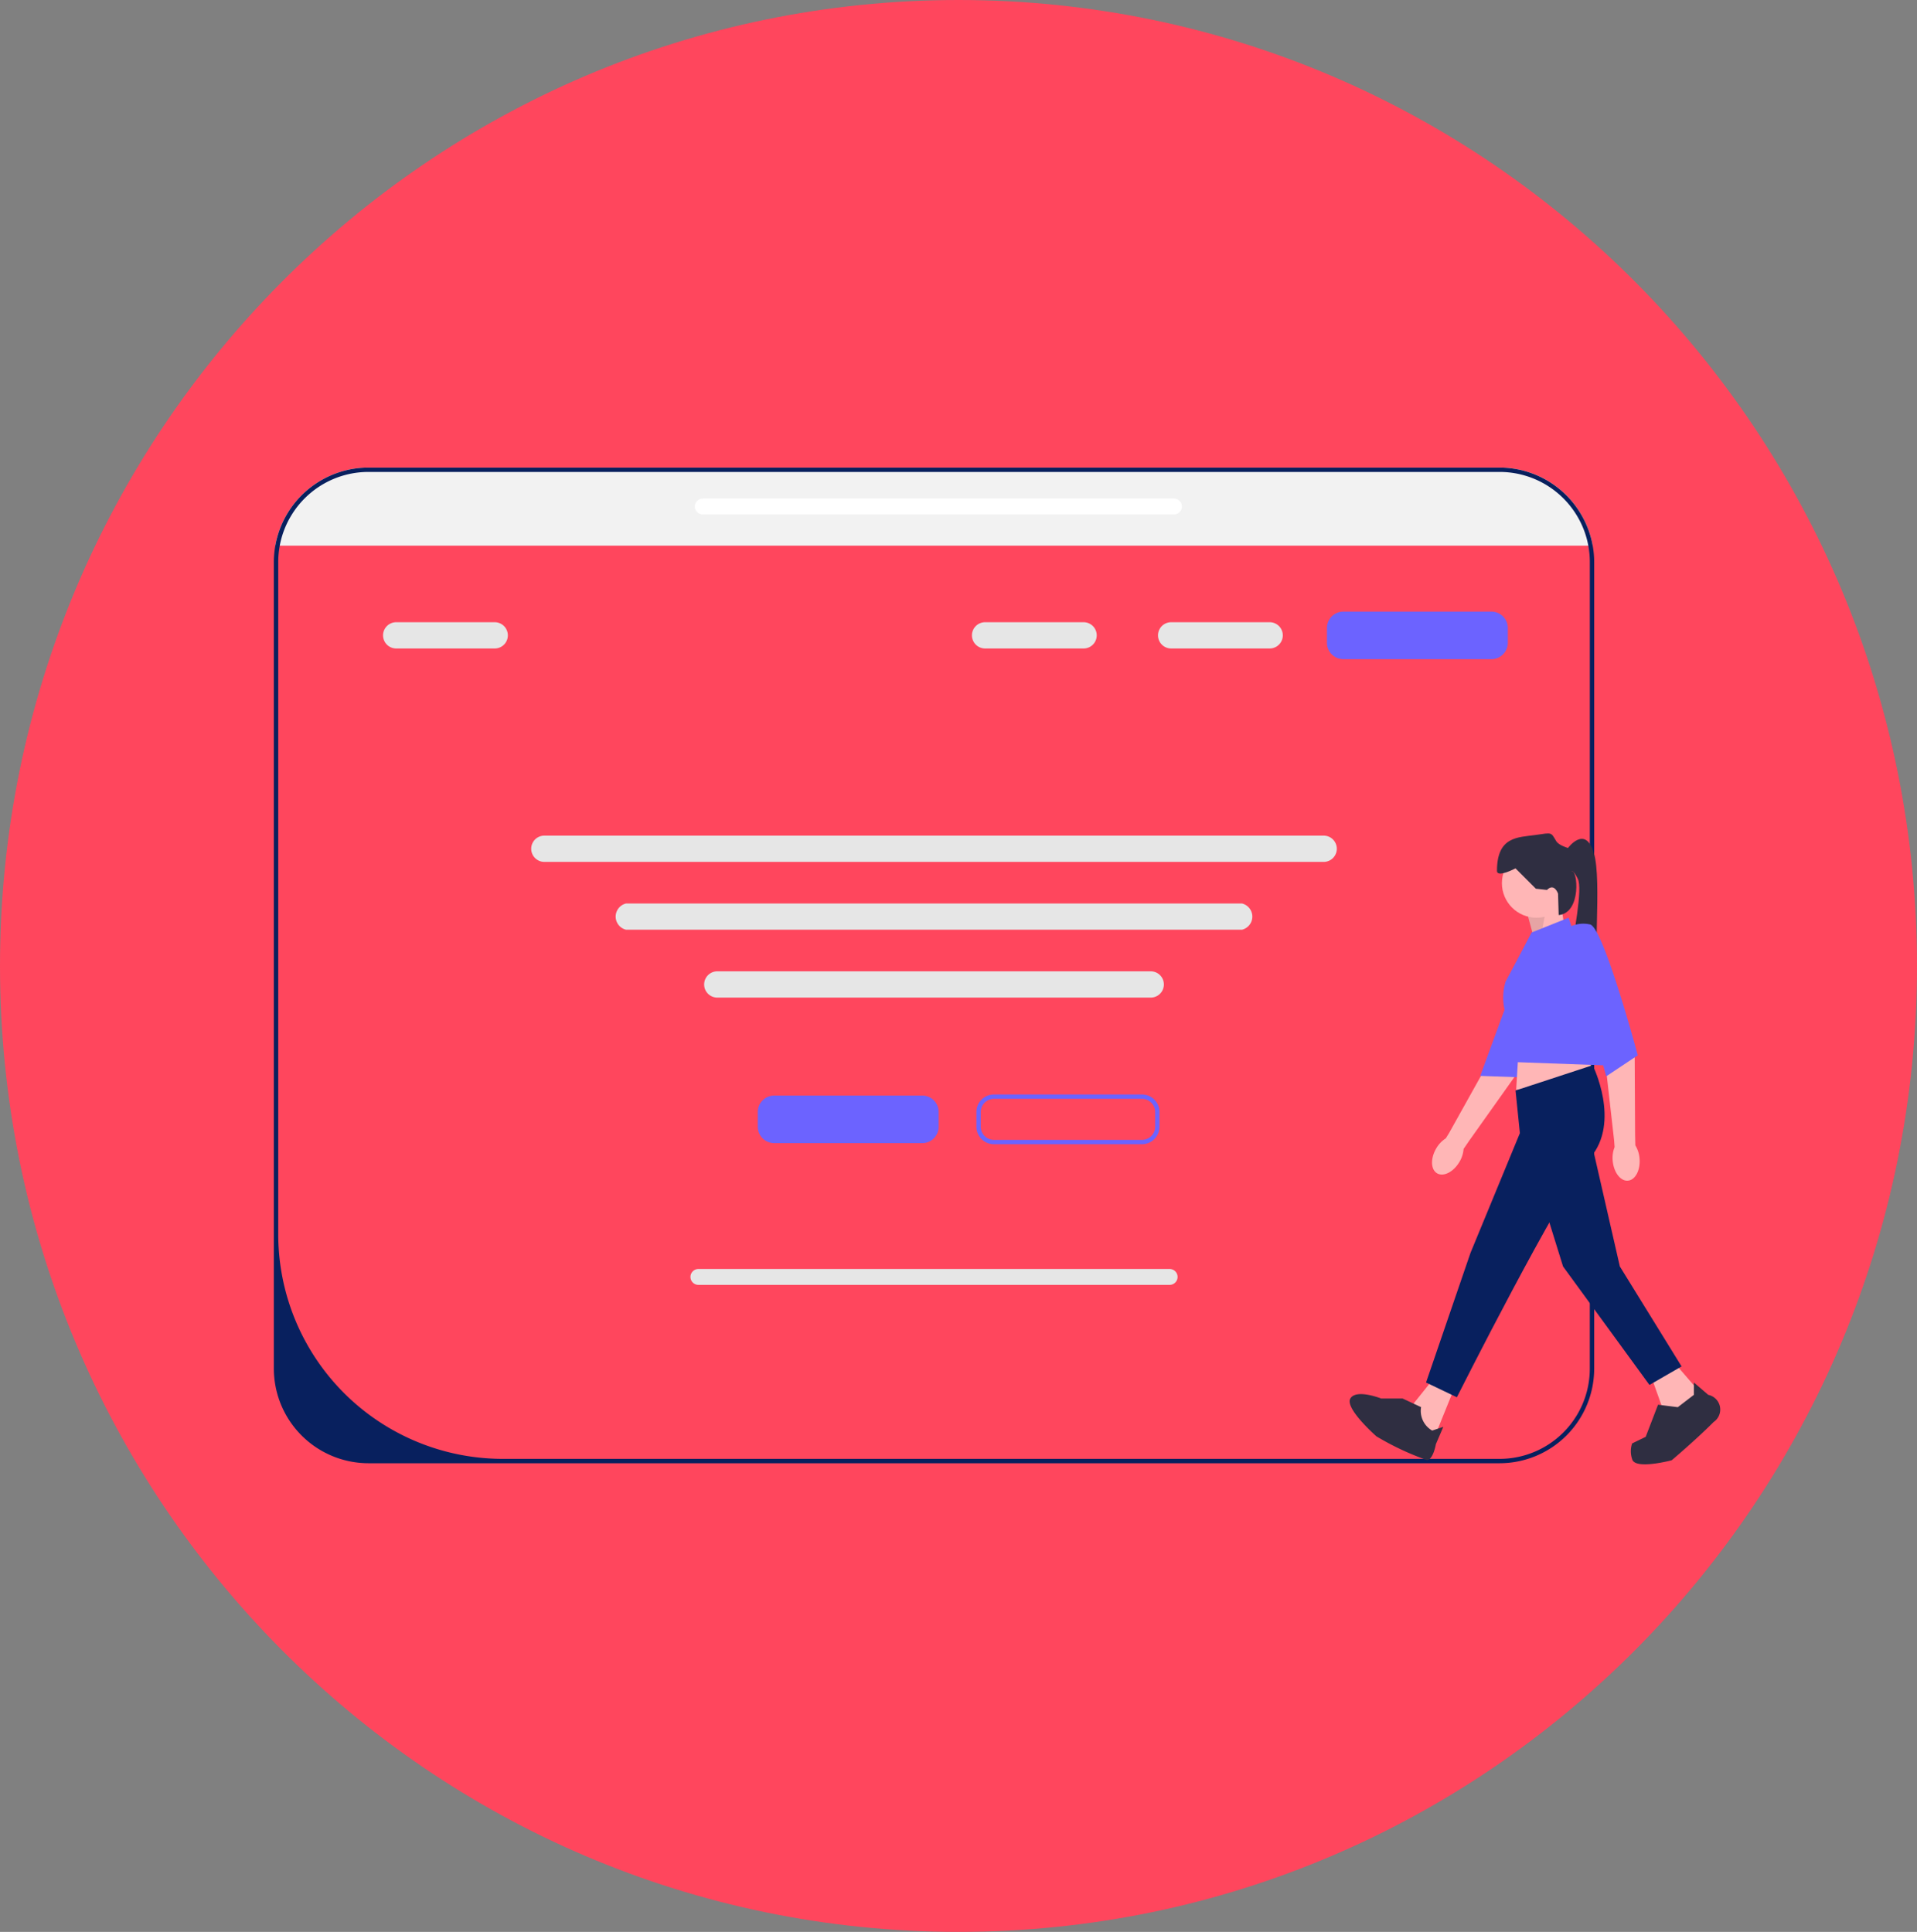 <svg xmlns="http://www.w3.org/2000/svg" width="126" height="127" viewBox="0 0 126 127">
  <rect x="0" y="0" width="126" height="127" fill="#808080" stroke="none"/>
  <g id="Group_10285" data-name="Group 10285" transform="translate(-671 -855)">
    <path id="Path_4043" data-name="Path 4043" d="M63,0c34.794,0,63,28.43,63,63.5S97.794,127,63,127,0,98.57,0,63.5,28.206,0,63,0Z" transform="translate(671 855)" fill="#ff465d"/>
    <g id="Group_10282" data-name="Group 10282" transform="translate(689 885.74)">
      <path id="Path_4044" data-name="Path 4044" d="M87.259,5.13H.67a6.151,6.151,0,0,1,.695-1.944A6.225,6.225,0,0,1,6.794,0H81.135a6.222,6.222,0,0,1,5.427,3.186A6.153,6.153,0,0,1,87.259,5.13Z" transform="translate(-0.574)" fill="#f2f2f2"/>
      <path id="Path_4046" data-name="Path 4046" d="M197.322,200.867H156.845a.887.887,0,0,1,0-1.727h40.477a.887.887,0,0,1,0,1.727Z" transform="translate(-133.694 -170.487)" fill="#e6e6e6"/>
      <path id="Path_4047" data-name="Path 4047" d="M86.685,5.13a6.154,6.154,0,0,0-.7-1.944A6.222,6.222,0,0,0,80.562,0H6.22A6.225,6.225,0,0,0,.791,3.186,6.212,6.212,0,0,0,0,6.22V59.232a6.227,6.227,0,0,0,6.22,6.22H80.562a6.223,6.223,0,0,0,6.22-6.22V6.22A6.2,6.2,0,0,0,86.685,5.13Zm-.191,54.1A5.934,5.934,0,0,1,81.37,65.11a5.994,5.994,0,0,1-.809.055H15.056A14.769,14.769,0,0,1,.288,50.395V6.22a5.925,5.925,0,0,1,.1-1.091,5.866,5.866,0,0,1,.734-1.944,5.929,5.929,0,0,1,5.1-2.9H80.562a5.929,5.929,0,0,1,5.1,2.9,5.866,5.866,0,0,1,.734,1.944,5.925,5.925,0,0,1,.1,1.091Z" fill="#08205e"/>
      <g id="Group_10281" data-name="Group 10281" transform="translate(70.708 24.049)">
        <path id="Path_4048" data-name="Path 4048" d="M573.029,200.629l-.487-1.785,2.191-.811.243,1.623Z" transform="translate(-560.87 -193.587)" fill="#ffb6b6"/>
        <path id="Path_4049" data-name="Path 4049" d="M573.029,202.219l-.487-1.785,1.29-.544-.4,2.1Z" transform="translate(-560.87 -195.177)" opacity="0.1" style="mix-blend-mode: normal;isolation: isolate"/>
        <g id="Group_10279" data-name="Group 10279" transform="translate(5.417 6.531)">
          <path id="Path_4050" data-name="Path 4050" d="M529.393,239.951c-.418-.249-.441-.984-.049-1.642a1.916,1.916,0,0,1,.624-.655l.23-.375,2.907-5.211s1.272-4.915,1.79-5.509a1.435,1.435,0,0,1,1.267-.454l.664.59-2.371,6.961-2.926,4.121-.392.573a1.916,1.916,0,0,1-.278.861c-.391.658-1.048.989-1.466.74Z" transform="translate(-529.064 -224.14)" fill="#ffb6b6"/>
          <path id="Path_4051" data-name="Path 4051" d="M554.543,212.534a2,2,0,0,1,1.508.682c.583.718-2.473,8.813-2.473,8.813l-2.489-.088,3.454-9.407Z" transform="translate(-547.92 -212.533)" fill="#6c63ff"/>
        </g>
        <circle id="Ellipse_19" data-name="Ellipse 19" cx="2.272" cy="2.272" r="2.272" transform="translate(10.009 0.996)" fill="#ffb6b6"/>
        <path id="Path_4052" data-name="Path 4052" d="M523.415,416.7l-1.542,3.814-.893-.893-.325-1.7,1.3-1.623Z" transform="translate(-516.449 -380.444)" fill="#ffb6b6"/>
        <path id="Path_4053" data-name="Path 4053" d="M630.564,409.526l1.542,1.785-.73,1.461-1.623-.243-.811-2.272Z" transform="translate(-609.153 -374.65)" fill="#ffb6b6"/>
        <path id="Path_4054" data-name="Path 4054" d="M567.669,261.48l-.2,3.287,5.031-.893-.325-2.029Z" transform="translate(-556.524 -247.906)" fill="#ffb6b6"/>
        <path id="Path_4055" data-name="Path 4055" d="M532.179,274.705l5.072-1.664s1.866,3.733-.162,6.086-8.764,15.743-8.764,15.743L526.3,293.9l2.921-8.521,3.246-7.871-.284-2.8Z" transform="translate(-521.277 -257.804)" fill="#08205e"/>
        <path id="Path_4056" data-name="Path 4056" d="M579.578,305.753l1.948,8.521,4.057,6.573-2.11,1.217-5.68-7.79-1.866-6.005Z" transform="translate(-563.766 -285.809)" fill="#08205e"/>
        <path id="Path_4057" data-name="Path 4057" d="M494.894,423.6h-1.405s-1.64-.649-2.024,0,1.715,2.49,1.715,2.49a18.4,18.4,0,0,0,3.338,1.567c.406-.081.568-1.055.568-1.055l.487-1.136-.73.243a1.494,1.494,0,0,1-.73-1.542l-1.217-.568Z" transform="translate(-491.417 -386.453)" fill="#2f2e41"/>
        <path id="Path_4058" data-name="Path 4058" d="M624.109,418.8v-.811l.943.811a.988.988,0,0,1,.355,1.785c-1.217,1.217-2.759,2.516-2.759,2.516s-2.434.649-2.6-.081a1.6,1.6,0,0,1,0-1.026l.893-.435.811-2.11,1.3.162,1.055-.811Z" transform="translate(-601.481 -381.893)" fill="#2f2e41"/>
        <path id="Path_4059" data-name="Path 4059" d="M562.011,170.855l-.73-.081-1.339-1.339s-1.217.649-1.217.162c0-2.272,1.38-2.191,2.516-2.353s1.014-.2,1.38.406c.167.278.771.446.771.446s1.136-1.542,1.7.325-.162,7.628.406,8.115-2.332.973-2.018-.934.882-4.828.558-5.477-.406-.487-.406-.487c.4-.164.665,2.729-.852,2.87l-.041-1.41s-.243-.73-.73-.243Z" transform="translate(-549.04 -167.14)" fill="#2f2e41"/>
        <path id="Path_4060" data-name="Path 4060" d="M563.254,206.62l2.434-.974,3.246,9.738-6.679-.243-.6-2.906a3.531,3.531,0,0,1-.1-2.405c.487-.893,1.7-3.209,1.7-3.209Z" transform="translate(-551.297 -200.105)" fill="#6c63ff"/>
        <g id="Group_10280" data-name="Group 10280" transform="translate(14.188 5.926)">
          <path id="Path_4061" data-name="Path 4061" d="M602.077,235.37c-.485.042-.932-.543-1-1.305a1.915,1.915,0,0,1,.125-.9l-.032-.439L600.5,226.8a46.748,46.748,0,0,1-1.184-5.634,3,3,0,0,1,.192-.993l.884.092,2.132,7.038.025,5.054.016.695a1.914,1.914,0,0,1,.276.861c.066.762-.275,1.414-.76,1.456Z" transform="translate(-597.974 -218.47)" fill="#ffb6b6"/>
          <path id="Path_4062" data-name="Path 4062" d="M590.026,208.711a2,2,0,0,1,1.623-.325c.893.243,3.129,8.6,3.129,8.6l-2.074,1.38Z" transform="translate(-590.026 -208.326)" fill="#6c63ff"/>
        </g>
      </g>
      <path id="Path_4063" data-name="Path 4063" d="M231.874,290.026h-9.735a1.079,1.079,0,0,1-1.077-1.077v-.974a1.079,1.079,0,0,1,1.077-1.077h9.735a1.079,1.079,0,0,1,1.077,1.077v.974A1.079,1.079,0,0,1,231.874,290.026Z" transform="translate(-189.254 -245.617)" fill="#6c63ff"/>
      <path id="Path_4064" data-name="Path 4064" d="M491.874,68.9h-9.735a1.079,1.079,0,0,1-1.077-1.077v-.974a1.079,1.079,0,0,1,1.077-1.077h9.735a1.079,1.079,0,0,1,1.077,1.077v.974A1.079,1.079,0,0,1,491.874,68.9Z" transform="translate(-411.844 -56.306)" fill="#6c63ff"/>
      <path id="Path_4065" data-name="Path 4065" d="M331.813,289.67h-9.735a1.151,1.151,0,0,1-1.149-1.149v-.974a1.151,1.151,0,0,1,1.149-1.149h9.735a1.151,1.151,0,0,1,1.149,1.149v.974A1.151,1.151,0,0,1,331.813,289.67Zm-9.735-2.984a.863.863,0,0,0-.862.861v.974a.863.863,0,0,0,.862.862h9.735a.863.863,0,0,0,.862-.862v-.974a.863.863,0,0,0-.862-.861Z" transform="translate(-274.752 -245.189)" fill="#6c63ff"/>
      <path id="Path_4066" data-name="Path 4066" d="M169.648,169.867H118.425a.863.863,0,1,1,0-1.727h51.223a.863.863,0,1,1,0,1.727Z" transform="translate(-100.646 -143.947)" fill="#e6e6e6"/>
      <path id="Path_4067" data-name="Path 4067" d="M57.228,72.367H50.753a.863.863,0,1,1,0-1.727h6.475a.863.863,0,1,1,0,1.727Z" transform="translate(-42.712 -60.476)" fill="#e6e6e6"/>
      <path id="Path_4068" data-name="Path 4068" d="M326.228,72.367h-6.475a.863.863,0,1,1,0-1.727h6.475a.863.863,0,0,1,0,1.727Z" transform="translate(-273.006 -60.476)" fill="#e6e6e6"/>
      <path id="Path_4069" data-name="Path 4069" d="M411.228,72.367h-6.475a.863.863,0,1,1,0-1.727h6.475a.863.863,0,0,1,0,1.727Z" transform="translate(-345.776 -60.476)" fill="#e6e6e6"/>
      <path id="Path_4070" data-name="Path 4070" d="M225.914,231.867H197.425a.863.863,0,1,1,0-1.727h28.489a.863.863,0,0,1,0,1.727Z" transform="translate(-168.279 -197.026)" fill="#e6e6e6"/>
      <path id="Path_4071" data-name="Path 4071" d="M221.8,367.184H190.828a.522.522,0,0,1,0-1.044H221.8a.522.522,0,0,1,0,1.044Z" transform="translate(-162.923 -313.458)" fill="#e6e6e6"/>
      <path id="Path_4072" data-name="Path 4072" d="M223.8,15.184H192.831a.522.522,0,1,1,0-1.044H223.8a.522.522,0,0,1,0,1.044Z" transform="translate(-164.639 -12.105)" fill="#fff"/>
    </g>
  </g>
</svg>
